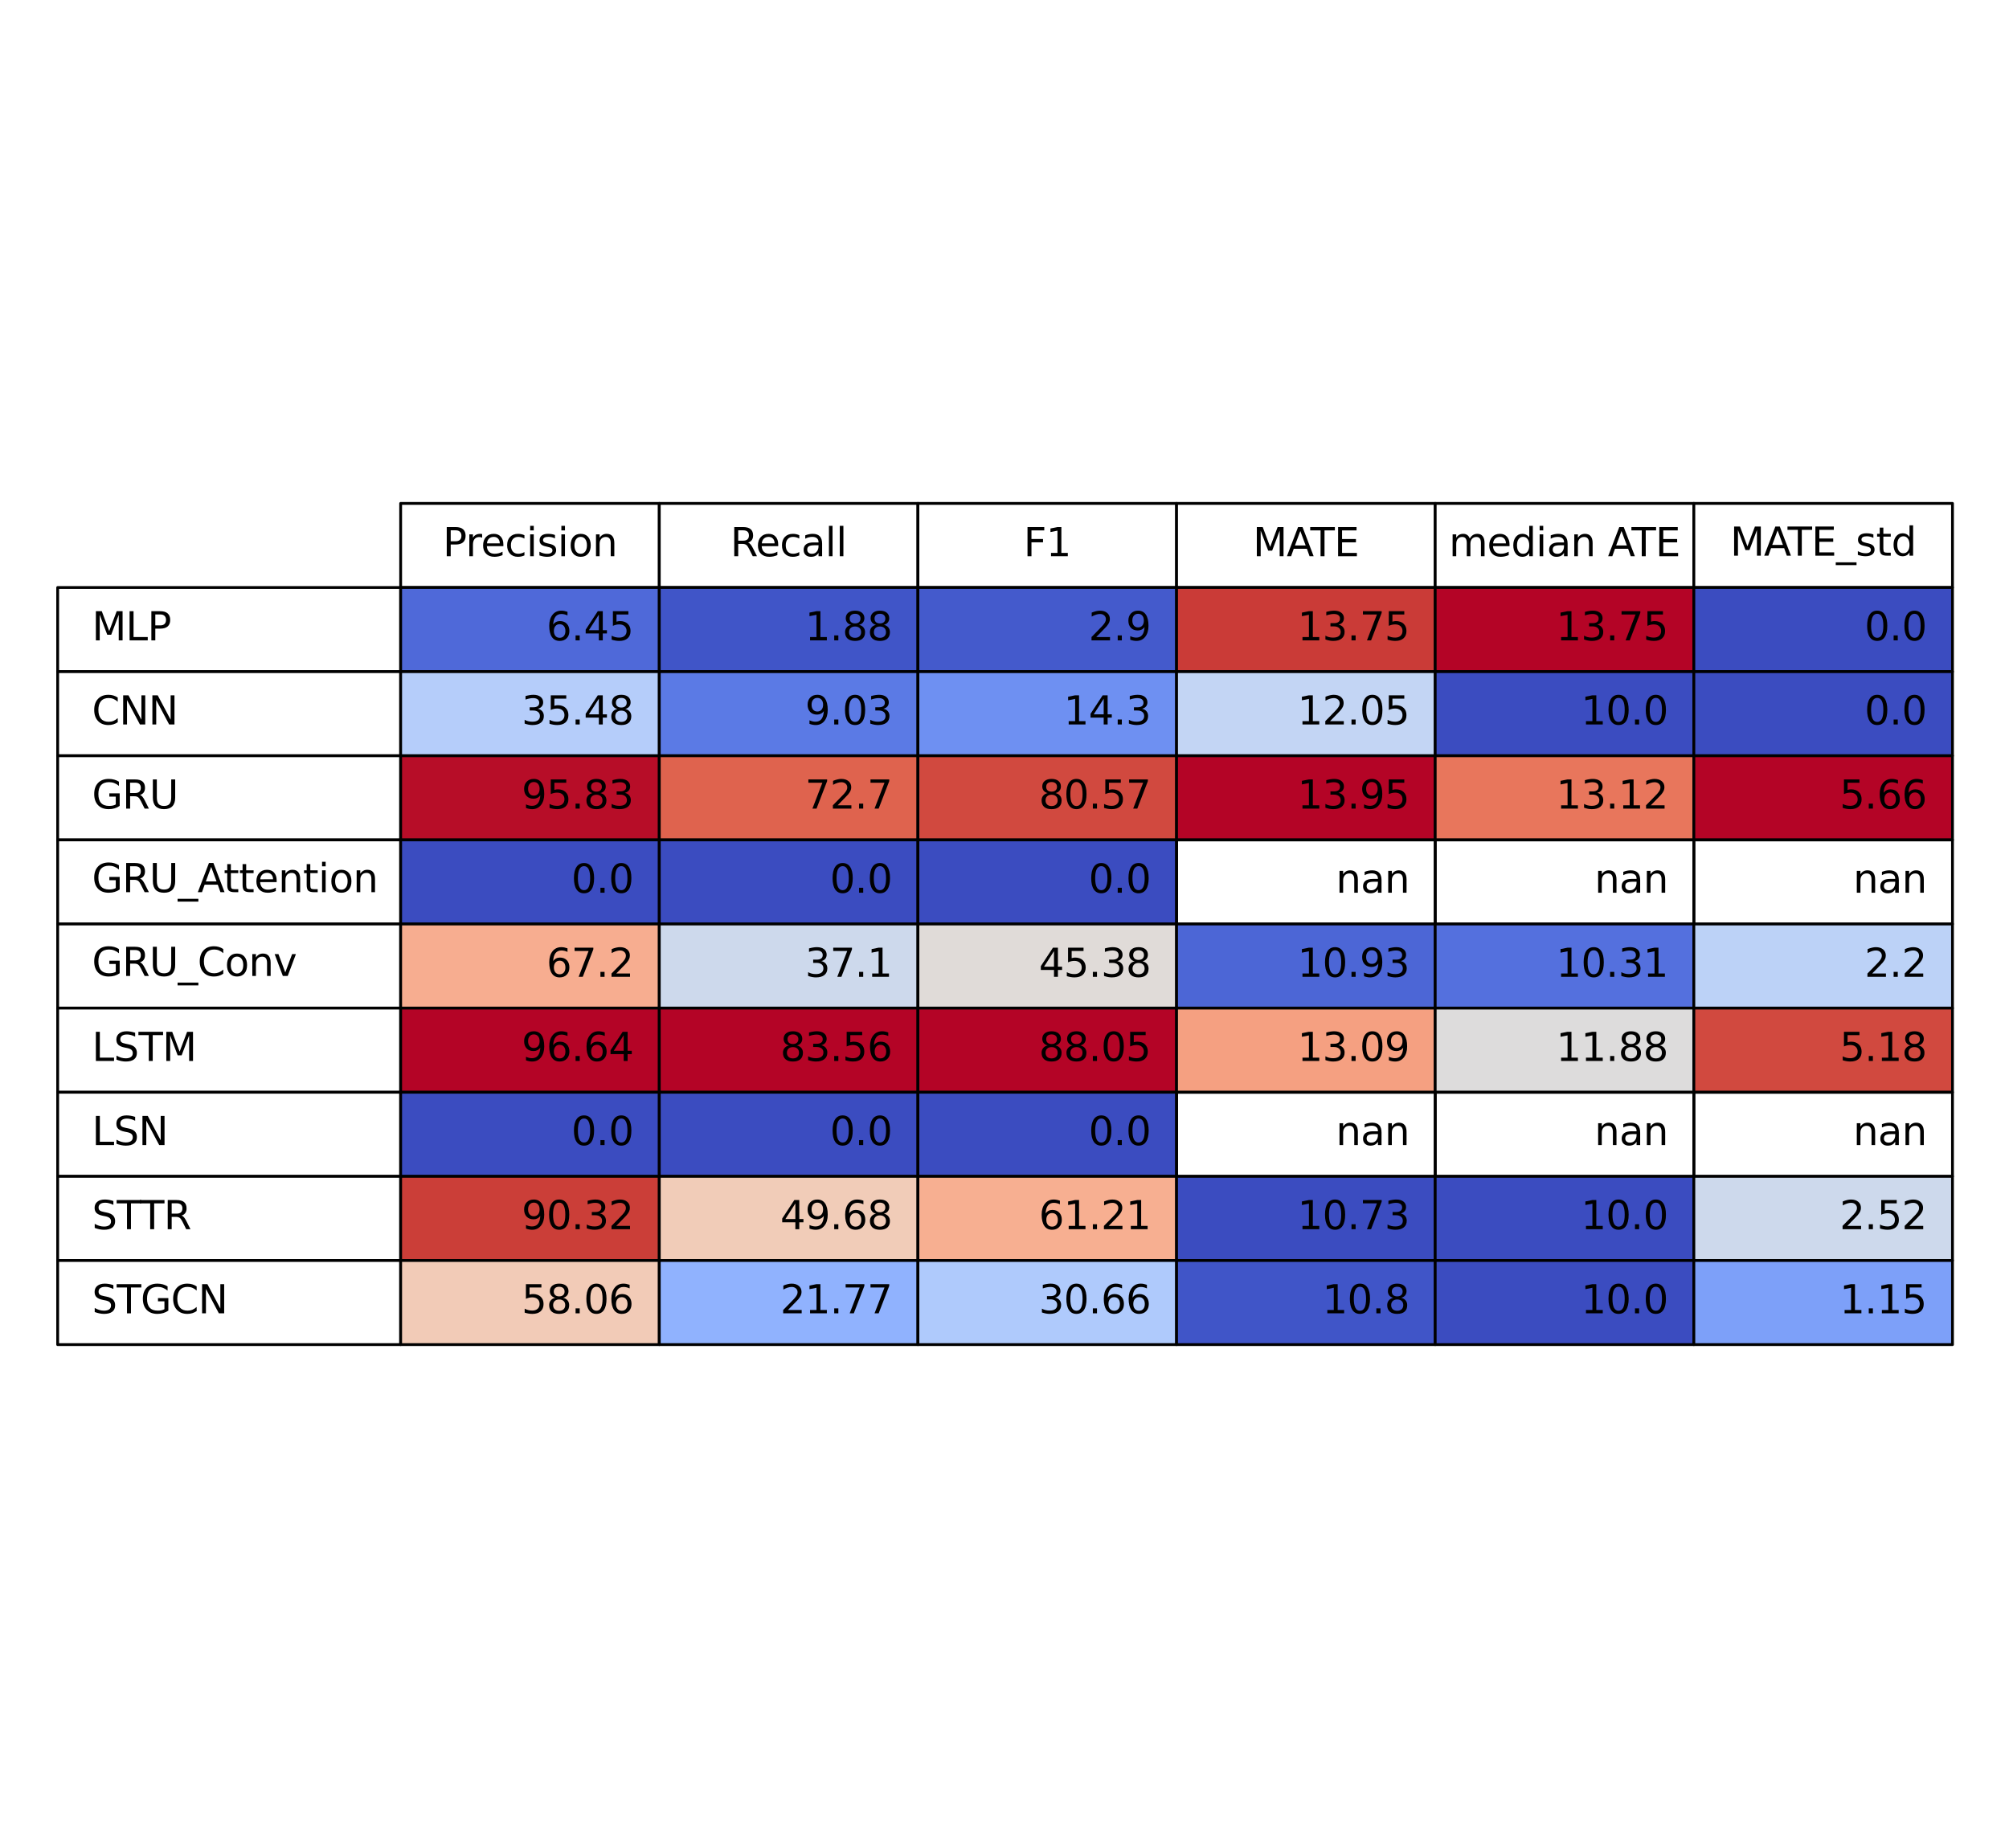 <?xml version="1.0" encoding="utf-8" standalone="no"?>
<!DOCTYPE svg PUBLIC "-//W3C//DTD SVG 1.1//EN"
  "http://www.w3.org/Graphics/SVG/1.1/DTD/svg11.dtd">
<svg xmlns:xlink="http://www.w3.org/1999/xlink" width="720pt" height="662.4pt" viewBox="0 0 720 662.4" xmlns="http://www.w3.org/2000/svg" version="1.1">
 <defs>
  <style type="text/css">*{stroke-linejoin: round; stroke-linecap: butt}</style>
 </defs>
 <g id="figure_1">
  <g id="patch_1">
   <path d="M 0 662.4 
L 720 662.4 
L 720 0 
L 0 0 
z
" style="fill: #ffffff"/>
  </g>
  <g id="axes_1">
   <g id="table_1">
    <g id="patch_2">
     <path d="M 143.59 210.59 
L 236.282 210.59 
L 236.282 180.438 
L 143.59 180.438 
z
" style="fill: #ffffff; stroke: #000000; stroke-linejoin: miter"/>
    </g>
    <g id="text_1">
     <!-- Precision -->
     <g transform="translate(158.706 199.377) scale(0.14 -0.14)">
      <defs>
       <path id="DejaVuSans-50" d="M 1259 4147 
L 1259 2394 
L 2053 2394 
Q 2494 2394 2734 2622 
Q 2975 2850 2975 3272 
Q 2975 3691 2734 3919 
Q 2494 4147 2053 4147 
L 1259 4147 
z
M 628 4666 
L 2053 4666 
Q 2838 4666 3239 4311 
Q 3641 3956 3641 3272 
Q 3641 2581 3239 2228 
Q 2838 1875 2053 1875 
L 1259 1875 
L 1259 0 
L 628 0 
L 628 4666 
z
" transform="scale(0.016)"/>
       <path id="DejaVuSans-72" d="M 2631 2963 
Q 2534 3019 2420 3045 
Q 2306 3072 2169 3072 
Q 1681 3072 1420 2755 
Q 1159 2438 1159 1844 
L 1159 0 
L 581 0 
L 581 3500 
L 1159 3500 
L 1159 2956 
Q 1341 3275 1631 3429 
Q 1922 3584 2338 3584 
Q 2397 3584 2469 3576 
Q 2541 3569 2628 3553 
L 2631 2963 
z
" transform="scale(0.016)"/>
       <path id="DejaVuSans-65" d="M 3597 1894 
L 3597 1613 
L 953 1613 
Q 991 1019 1311 708 
Q 1631 397 2203 397 
Q 2534 397 2845 478 
Q 3156 559 3463 722 
L 3463 178 
Q 3153 47 2828 -22 
Q 2503 -91 2169 -91 
Q 1331 -91 842 396 
Q 353 884 353 1716 
Q 353 2575 817 3079 
Q 1281 3584 2069 3584 
Q 2775 3584 3186 3129 
Q 3597 2675 3597 1894 
z
M 3022 2063 
Q 3016 2534 2758 2815 
Q 2500 3097 2075 3097 
Q 1594 3097 1305 2825 
Q 1016 2553 972 2059 
L 3022 2063 
z
" transform="scale(0.016)"/>
       <path id="DejaVuSans-63" d="M 3122 3366 
L 3122 2828 
Q 2878 2963 2633 3030 
Q 2388 3097 2138 3097 
Q 1578 3097 1268 2742 
Q 959 2388 959 1747 
Q 959 1106 1268 751 
Q 1578 397 2138 397 
Q 2388 397 2633 464 
Q 2878 531 3122 666 
L 3122 134 
Q 2881 22 2623 -34 
Q 2366 -91 2075 -91 
Q 1284 -91 818 406 
Q 353 903 353 1747 
Q 353 2603 823 3093 
Q 1294 3584 2113 3584 
Q 2378 3584 2631 3529 
Q 2884 3475 3122 3366 
z
" transform="scale(0.016)"/>
       <path id="DejaVuSans-69" d="M 603 3500 
L 1178 3500 
L 1178 0 
L 603 0 
L 603 3500 
z
M 603 4863 
L 1178 4863 
L 1178 4134 
L 603 4134 
L 603 4863 
z
" transform="scale(0.016)"/>
       <path id="DejaVuSans-73" d="M 2834 3397 
L 2834 2853 
Q 2591 2978 2328 3040 
Q 2066 3103 1784 3103 
Q 1356 3103 1142 2972 
Q 928 2841 928 2578 
Q 928 2378 1081 2264 
Q 1234 2150 1697 2047 
L 1894 2003 
Q 2506 1872 2764 1633 
Q 3022 1394 3022 966 
Q 3022 478 2636 193 
Q 2250 -91 1575 -91 
Q 1294 -91 989 -36 
Q 684 19 347 128 
L 347 722 
Q 666 556 975 473 
Q 1284 391 1588 391 
Q 1994 391 2212 530 
Q 2431 669 2431 922 
Q 2431 1156 2273 1281 
Q 2116 1406 1581 1522 
L 1381 1569 
Q 847 1681 609 1914 
Q 372 2147 372 2553 
Q 372 3047 722 3315 
Q 1072 3584 1716 3584 
Q 2034 3584 2315 3537 
Q 2597 3491 2834 3397 
z
" transform="scale(0.016)"/>
       <path id="DejaVuSans-6f" d="M 1959 3097 
Q 1497 3097 1228 2736 
Q 959 2375 959 1747 
Q 959 1119 1226 758 
Q 1494 397 1959 397 
Q 2419 397 2687 759 
Q 2956 1122 2956 1747 
Q 2956 2369 2687 2733 
Q 2419 3097 1959 3097 
z
M 1959 3584 
Q 2709 3584 3137 3096 
Q 3566 2609 3566 1747 
Q 3566 888 3137 398 
Q 2709 -91 1959 -91 
Q 1206 -91 779 398 
Q 353 888 353 1747 
Q 353 2609 779 3096 
Q 1206 3584 1959 3584 
z
" transform="scale(0.016)"/>
       <path id="DejaVuSans-6e" d="M 3513 2113 
L 3513 0 
L 2938 0 
L 2938 2094 
Q 2938 2591 2744 2837 
Q 2550 3084 2163 3084 
Q 1697 3084 1428 2787 
Q 1159 2491 1159 1978 
L 1159 0 
L 581 0 
L 581 3500 
L 1159 3500 
L 1159 2956 
Q 1366 3272 1645 3428 
Q 1925 3584 2291 3584 
Q 2894 3584 3203 3211 
Q 3513 2838 3513 2113 
z
" transform="scale(0.016)"/>
      </defs>
      <use xlink:href="#DejaVuSans-50"/>
      <use xlink:href="#DejaVuSans-72" transform="translate(58.553 0)"/>
      <use xlink:href="#DejaVuSans-65" transform="translate(97.416 0)"/>
      <use xlink:href="#DejaVuSans-63" transform="translate(158.939 0)"/>
      <use xlink:href="#DejaVuSans-69" transform="translate(213.92 0)"/>
      <use xlink:href="#DejaVuSans-73" transform="translate(241.703 0)"/>
      <use xlink:href="#DejaVuSans-69" transform="translate(293.803 0)"/>
      <use xlink:href="#DejaVuSans-6f" transform="translate(321.586 0)"/>
      <use xlink:href="#DejaVuSans-6e" transform="translate(382.768 0)"/>
     </g>
    </g>
    <g id="patch_3">
     <path d="M 236.282 210.59 
L 328.975 210.59 
L 328.975 180.438 
L 236.282 180.438 
z
" style="fill: #ffffff; stroke: #000000; stroke-linejoin: miter"/>
    </g>
    <g id="text_2">
     <!-- Recall -->
     <g transform="translate(261.745 199.377) scale(0.14 -0.14)">
      <defs>
       <path id="DejaVuSans-52" d="M 2841 2188 
Q 3044 2119 3236 1894 
Q 3428 1669 3622 1275 
L 4263 0 
L 3584 0 
L 2988 1197 
Q 2756 1666 2539 1819 
Q 2322 1972 1947 1972 
L 1259 1972 
L 1259 0 
L 628 0 
L 628 4666 
L 2053 4666 
Q 2853 4666 3247 4331 
Q 3641 3997 3641 3322 
Q 3641 2881 3436 2590 
Q 3231 2300 2841 2188 
z
M 1259 4147 
L 1259 2491 
L 2053 2491 
Q 2509 2491 2742 2702 
Q 2975 2913 2975 3322 
Q 2975 3731 2742 3939 
Q 2509 4147 2053 4147 
L 1259 4147 
z
" transform="scale(0.016)"/>
       <path id="DejaVuSans-61" d="M 2194 1759 
Q 1497 1759 1228 1600 
Q 959 1441 959 1056 
Q 959 750 1161 570 
Q 1363 391 1709 391 
Q 2188 391 2477 730 
Q 2766 1069 2766 1631 
L 2766 1759 
L 2194 1759 
z
M 3341 1997 
L 3341 0 
L 2766 0 
L 2766 531 
Q 2569 213 2275 61 
Q 1981 -91 1556 -91 
Q 1019 -91 701 211 
Q 384 513 384 1019 
Q 384 1609 779 1909 
Q 1175 2209 1959 2209 
L 2766 2209 
L 2766 2266 
Q 2766 2663 2505 2880 
Q 2244 3097 1772 3097 
Q 1472 3097 1187 3025 
Q 903 2953 641 2809 
L 641 3341 
Q 956 3463 1253 3523 
Q 1550 3584 1831 3584 
Q 2591 3584 2966 3190 
Q 3341 2797 3341 1997 
z
" transform="scale(0.016)"/>
       <path id="DejaVuSans-6c" d="M 603 4863 
L 1178 4863 
L 1178 0 
L 603 0 
L 603 4863 
z
" transform="scale(0.016)"/>
      </defs>
      <use xlink:href="#DejaVuSans-52"/>
      <use xlink:href="#DejaVuSans-65" transform="translate(64.982 0)"/>
      <use xlink:href="#DejaVuSans-63" transform="translate(126.506 0)"/>
      <use xlink:href="#DejaVuSans-61" transform="translate(181.486 0)"/>
      <use xlink:href="#DejaVuSans-6c" transform="translate(242.766 0)"/>
      <use xlink:href="#DejaVuSans-6c" transform="translate(270.549 0)"/>
     </g>
    </g>
    <g id="patch_4">
     <path d="M 328.975 210.59 
L 421.668 210.59 
L 421.668 180.438 
L 328.975 180.438 
z
" style="fill: #ffffff; stroke: #000000; stroke-linejoin: miter"/>
    </g>
    <g id="text_3">
     <!-- F1 -->
     <g transform="translate(366.842 199.377) scale(0.14 -0.14)">
      <defs>
       <path id="DejaVuSans-46" d="M 628 4666 
L 3309 4666 
L 3309 4134 
L 1259 4134 
L 1259 2759 
L 3109 2759 
L 3109 2228 
L 1259 2228 
L 1259 0 
L 628 0 
L 628 4666 
z
" transform="scale(0.016)"/>
       <path id="DejaVuSans-31" d="M 794 531 
L 1825 531 
L 1825 4091 
L 703 3866 
L 703 4441 
L 1819 4666 
L 2450 4666 
L 2450 531 
L 3481 531 
L 3481 0 
L 794 0 
L 794 531 
z
" transform="scale(0.016)"/>
      </defs>
      <use xlink:href="#DejaVuSans-46"/>
      <use xlink:href="#DejaVuSans-31" transform="translate(57.52 0)"/>
     </g>
    </g>
    <g id="patch_5">
     <path d="M 421.668 210.59 
L 514.361 210.59 
L 514.361 180.438 
L 421.668 180.438 
z
" style="fill: #ffffff; stroke: #000000; stroke-linejoin: miter"/>
    </g>
    <g id="text_4">
     <!-- MATE -->
     <g transform="translate(449.03 199.377) scale(0.14 -0.14)">
      <defs>
       <path id="DejaVuSans-4d" d="M 628 4666 
L 1569 4666 
L 2759 1491 
L 3956 4666 
L 4897 4666 
L 4897 0 
L 4281 0 
L 4281 4097 
L 3078 897 
L 2444 897 
L 1241 4097 
L 1241 0 
L 628 0 
L 628 4666 
z
" transform="scale(0.016)"/>
       <path id="DejaVuSans-41" d="M 2188 4044 
L 1331 1722 
L 3047 1722 
L 2188 4044 
z
M 1831 4666 
L 2547 4666 
L 4325 0 
L 3669 0 
L 3244 1197 
L 1141 1197 
L 716 0 
L 50 0 
L 1831 4666 
z
" transform="scale(0.016)"/>
       <path id="DejaVuSans-54" d="M -19 4666 
L 3928 4666 
L 3928 4134 
L 2272 4134 
L 2272 0 
L 1638 0 
L 1638 4134 
L -19 4134 
L -19 4666 
z
" transform="scale(0.016)"/>
       <path id="DejaVuSans-45" d="M 628 4666 
L 3578 4666 
L 3578 4134 
L 1259 4134 
L 1259 2753 
L 3481 2753 
L 3481 2222 
L 1259 2222 
L 1259 531 
L 3634 531 
L 3634 0 
L 628 0 
L 628 4666 
z
" transform="scale(0.016)"/>
      </defs>
      <use xlink:href="#DejaVuSans-4d"/>
      <use xlink:href="#DejaVuSans-41" transform="translate(86.279 0)"/>
      <use xlink:href="#DejaVuSans-54" transform="translate(146.938 0)"/>
      <use xlink:href="#DejaVuSans-45" transform="translate(208.021 0)"/>
     </g>
    </g>
    <g id="patch_6">
     <path d="M 514.361 210.59 
L 607.054 210.59 
L 607.054 180.438 
L 514.361 180.438 
z
" style="fill: #ffffff; stroke: #000000; stroke-linejoin: miter"/>
    </g>
    <g id="text_5">
     <!-- median ATE -->
     <g transform="translate(519.298 199.377) scale(0.14 -0.14)">
      <defs>
       <path id="DejaVuSans-6d" d="M 3328 2828 
Q 3544 3216 3844 3400 
Q 4144 3584 4550 3584 
Q 5097 3584 5394 3201 
Q 5691 2819 5691 2113 
L 5691 0 
L 5113 0 
L 5113 2094 
Q 5113 2597 4934 2840 
Q 4756 3084 4391 3084 
Q 3944 3084 3684 2787 
Q 3425 2491 3425 1978 
L 3425 0 
L 2847 0 
L 2847 2094 
Q 2847 2600 2669 2842 
Q 2491 3084 2119 3084 
Q 1678 3084 1418 2786 
Q 1159 2488 1159 1978 
L 1159 0 
L 581 0 
L 581 3500 
L 1159 3500 
L 1159 2956 
Q 1356 3278 1631 3431 
Q 1906 3584 2284 3584 
Q 2666 3584 2933 3390 
Q 3200 3197 3328 2828 
z
" transform="scale(0.016)"/>
       <path id="DejaVuSans-64" d="M 2906 2969 
L 2906 4863 
L 3481 4863 
L 3481 0 
L 2906 0 
L 2906 525 
Q 2725 213 2448 61 
Q 2172 -91 1784 -91 
Q 1150 -91 751 415 
Q 353 922 353 1747 
Q 353 2572 751 3078 
Q 1150 3584 1784 3584 
Q 2172 3584 2448 3432 
Q 2725 3281 2906 2969 
z
M 947 1747 
Q 947 1113 1208 752 
Q 1469 391 1925 391 
Q 2381 391 2643 752 
Q 2906 1113 2906 1747 
Q 2906 2381 2643 2742 
Q 2381 3103 1925 3103 
Q 1469 3103 1208 2742 
Q 947 2381 947 1747 
z
" transform="scale(0.016)"/>
       <path id="DejaVuSans-20" transform="scale(0.016)"/>
      </defs>
      <use xlink:href="#DejaVuSans-6d"/>
      <use xlink:href="#DejaVuSans-65" transform="translate(97.412 0)"/>
      <use xlink:href="#DejaVuSans-64" transform="translate(158.936 0)"/>
      <use xlink:href="#DejaVuSans-69" transform="translate(222.412 0)"/>
      <use xlink:href="#DejaVuSans-61" transform="translate(250.195 0)"/>
      <use xlink:href="#DejaVuSans-6e" transform="translate(311.475 0)"/>
      <use xlink:href="#DejaVuSans-20" transform="translate(374.854 0)"/>
      <use xlink:href="#DejaVuSans-41" transform="translate(406.641 0)"/>
      <use xlink:href="#DejaVuSans-54" transform="translate(467.299 0)"/>
      <use xlink:href="#DejaVuSans-45" transform="translate(528.383 0)"/>
     </g>
    </g>
    <g id="patch_7">
     <path d="M 607.054 210.59 
L 699.746 210.59 
L 699.746 180.438 
L 607.054 180.438 
z
" style="fill: #ffffff; stroke: #000000; stroke-linejoin: miter"/>
    </g>
    <g id="text_6">
     <!-- MATE_std -->
     <g transform="translate(620.081 199.182) scale(0.14 -0.14)">
      <defs>
       <path id="DejaVuSans-5f" d="M 3263 -1063 
L 3263 -1509 
L -63 -1509 
L -63 -1063 
L 3263 -1063 
z
" transform="scale(0.016)"/>
       <path id="DejaVuSans-74" d="M 1172 4494 
L 1172 3500 
L 2356 3500 
L 2356 3053 
L 1172 3053 
L 1172 1153 
Q 1172 725 1289 603 
Q 1406 481 1766 481 
L 2356 481 
L 2356 0 
L 1766 0 
Q 1100 0 847 248 
Q 594 497 594 1153 
L 594 3053 
L 172 3053 
L 172 3500 
L 594 3500 
L 594 4494 
L 1172 4494 
z
" transform="scale(0.016)"/>
      </defs>
      <use xlink:href="#DejaVuSans-4d"/>
      <use xlink:href="#DejaVuSans-41" transform="translate(86.279 0)"/>
      <use xlink:href="#DejaVuSans-54" transform="translate(146.938 0)"/>
      <use xlink:href="#DejaVuSans-45" transform="translate(208.021 0)"/>
      <use xlink:href="#DejaVuSans-5f" transform="translate(271.205 0)"/>
      <use xlink:href="#DejaVuSans-73" transform="translate(321.205 0)"/>
      <use xlink:href="#DejaVuSans-74" transform="translate(373.305 0)"/>
      <use xlink:href="#DejaVuSans-64" transform="translate(412.514 0)"/>
     </g>
    </g>
    <g id="patch_8">
     <path d="M 20.669 240.743 
L 143.59 240.743 
L 143.59 210.59 
L 20.669 210.59 
z
" style="fill: #ffffff; stroke: #000000; stroke-linejoin: miter"/>
    </g>
    <g id="text_7">
     <!-- MLP -->
     <g transform="translate(32.961 229.53) scale(0.14 -0.14)">
      <defs>
       <path id="DejaVuSans-4c" d="M 628 4666 
L 1259 4666 
L 1259 531 
L 3531 531 
L 3531 0 
L 628 0 
L 628 4666 
z
" transform="scale(0.016)"/>
      </defs>
      <use xlink:href="#DejaVuSans-4d"/>
      <use xlink:href="#DejaVuSans-4c" transform="translate(86.279 0)"/>
      <use xlink:href="#DejaVuSans-50" transform="translate(141.992 0)"/>
     </g>
    </g>
    <g id="patch_9">
     <path d="M 143.59 240.743 
L 236.282 240.743 
L 236.282 210.59 
L 143.59 210.59 
z
" style="fill: #4f69d9; stroke: #000000; stroke-linejoin: miter"/>
    </g>
    <g id="text_8">
     <!-- 6.45 -->
     <g transform="translate(195.841 229.53) scale(0.14 -0.14)">
      <defs>
       <path id="DejaVuSans-36" d="M 2113 2584 
Q 1688 2584 1439 2293 
Q 1191 2003 1191 1497 
Q 1191 994 1439 701 
Q 1688 409 2113 409 
Q 2538 409 2786 701 
Q 3034 994 3034 1497 
Q 3034 2003 2786 2293 
Q 2538 2584 2113 2584 
z
M 3366 4563 
L 3366 3988 
Q 3128 4100 2886 4159 
Q 2644 4219 2406 4219 
Q 1781 4219 1451 3797 
Q 1122 3375 1075 2522 
Q 1259 2794 1537 2939 
Q 1816 3084 2150 3084 
Q 2853 3084 3261 2657 
Q 3669 2231 3669 1497 
Q 3669 778 3244 343 
Q 2819 -91 2113 -91 
Q 1303 -91 875 529 
Q 447 1150 447 2328 
Q 447 3434 972 4092 
Q 1497 4750 2381 4750 
Q 2619 4750 2861 4703 
Q 3103 4656 3366 4563 
z
" transform="scale(0.016)"/>
       <path id="DejaVuSans-2e" d="M 684 794 
L 1344 794 
L 1344 0 
L 684 0 
L 684 794 
z
" transform="scale(0.016)"/>
       <path id="DejaVuSans-34" d="M 2419 4116 
L 825 1625 
L 2419 1625 
L 2419 4116 
z
M 2253 4666 
L 3047 4666 
L 3047 1625 
L 3713 1625 
L 3713 1100 
L 3047 1100 
L 3047 0 
L 2419 0 
L 2419 1100 
L 313 1100 
L 313 1709 
L 2253 4666 
z
" transform="scale(0.016)"/>
       <path id="DejaVuSans-35" d="M 691 4666 
L 3169 4666 
L 3169 4134 
L 1269 4134 
L 1269 2991 
Q 1406 3038 1543 3061 
Q 1681 3084 1819 3084 
Q 2600 3084 3056 2656 
Q 3513 2228 3513 1497 
Q 3513 744 3044 326 
Q 2575 -91 1722 -91 
Q 1428 -91 1123 -41 
Q 819 9 494 109 
L 494 744 
Q 775 591 1075 516 
Q 1375 441 1709 441 
Q 2250 441 2565 725 
Q 2881 1009 2881 1497 
Q 2881 1984 2565 2268 
Q 2250 2553 1709 2553 
Q 1456 2553 1204 2497 
Q 953 2441 691 2322 
L 691 4666 
z
" transform="scale(0.016)"/>
      </defs>
      <use xlink:href="#DejaVuSans-36"/>
      <use xlink:href="#DejaVuSans-2e" transform="translate(63.623 0)"/>
      <use xlink:href="#DejaVuSans-34" transform="translate(95.41 0)"/>
      <use xlink:href="#DejaVuSans-35" transform="translate(159.033 0)"/>
     </g>
    </g>
    <g id="patch_10">
     <path d="M 236.282 240.743 
L 328.975 240.743 
L 328.975 210.59 
L 236.282 210.59 
z
" style="fill: #4055c8; stroke: #000000; stroke-linejoin: miter"/>
    </g>
    <g id="text_9">
     <!-- 1.88 -->
     <g transform="translate(288.534 229.53) scale(0.14 -0.14)">
      <defs>
       <path id="DejaVuSans-38" d="M 2034 2216 
Q 1584 2216 1326 1975 
Q 1069 1734 1069 1313 
Q 1069 891 1326 650 
Q 1584 409 2034 409 
Q 2484 409 2743 651 
Q 3003 894 3003 1313 
Q 3003 1734 2745 1975 
Q 2488 2216 2034 2216 
z
M 1403 2484 
Q 997 2584 770 2862 
Q 544 3141 544 3541 
Q 544 4100 942 4425 
Q 1341 4750 2034 4750 
Q 2731 4750 3128 4425 
Q 3525 4100 3525 3541 
Q 3525 3141 3298 2862 
Q 3072 2584 2669 2484 
Q 3125 2378 3379 2068 
Q 3634 1759 3634 1313 
Q 3634 634 3220 271 
Q 2806 -91 2034 -91 
Q 1263 -91 848 271 
Q 434 634 434 1313 
Q 434 1759 690 2068 
Q 947 2378 1403 2484 
z
M 1172 3481 
Q 1172 3119 1398 2916 
Q 1625 2713 2034 2713 
Q 2441 2713 2670 2916 
Q 2900 3119 2900 3481 
Q 2900 3844 2670 4047 
Q 2441 4250 2034 4250 
Q 1625 4250 1398 4047 
Q 1172 3844 1172 3481 
z
" transform="scale(0.016)"/>
      </defs>
      <use xlink:href="#DejaVuSans-31"/>
      <use xlink:href="#DejaVuSans-2e" transform="translate(63.623 0)"/>
      <use xlink:href="#DejaVuSans-38" transform="translate(95.41 0)"/>
      <use xlink:href="#DejaVuSans-38" transform="translate(159.033 0)"/>
     </g>
    </g>
    <g id="patch_11">
     <path d="M 328.975 240.743 
L 421.668 240.743 
L 421.668 210.59 
L 328.975 210.59 
z
" style="fill: #445acc; stroke: #000000; stroke-linejoin: miter"/>
    </g>
    <g id="text_10">
     <!-- 2.9 -->
     <g transform="translate(390.134 229.53) scale(0.14 -0.14)">
      <defs>
       <path id="DejaVuSans-32" d="M 1228 531 
L 3431 531 
L 3431 0 
L 469 0 
L 469 531 
Q 828 903 1448 1529 
Q 2069 2156 2228 2338 
Q 2531 2678 2651 2914 
Q 2772 3150 2772 3378 
Q 2772 3750 2511 3984 
Q 2250 4219 1831 4219 
Q 1534 4219 1204 4116 
Q 875 4013 500 3803 
L 500 4441 
Q 881 4594 1212 4672 
Q 1544 4750 1819 4750 
Q 2544 4750 2975 4387 
Q 3406 4025 3406 3419 
Q 3406 3131 3298 2873 
Q 3191 2616 2906 2266 
Q 2828 2175 2409 1742 
Q 1991 1309 1228 531 
z
" transform="scale(0.016)"/>
       <path id="DejaVuSans-39" d="M 703 97 
L 703 672 
Q 941 559 1184 500 
Q 1428 441 1663 441 
Q 2288 441 2617 861 
Q 2947 1281 2994 2138 
Q 2813 1869 2534 1725 
Q 2256 1581 1919 1581 
Q 1219 1581 811 2004 
Q 403 2428 403 3163 
Q 403 3881 828 4315 
Q 1253 4750 1959 4750 
Q 2769 4750 3195 4129 
Q 3622 3509 3622 2328 
Q 3622 1225 3098 567 
Q 2575 -91 1691 -91 
Q 1453 -91 1209 -44 
Q 966 3 703 97 
z
M 1959 2075 
Q 2384 2075 2632 2365 
Q 2881 2656 2881 3163 
Q 2881 3666 2632 3958 
Q 2384 4250 1959 4250 
Q 1534 4250 1286 3958 
Q 1038 3666 1038 3163 
Q 1038 2656 1286 2365 
Q 1534 2075 1959 2075 
z
" transform="scale(0.016)"/>
      </defs>
      <use xlink:href="#DejaVuSans-32"/>
      <use xlink:href="#DejaVuSans-2e" transform="translate(63.623 0)"/>
      <use xlink:href="#DejaVuSans-39" transform="translate(95.41 0)"/>
     </g>
    </g>
    <g id="patch_12">
     <path d="M 421.668 240.743 
L 514.361 240.743 
L 514.361 210.59 
L 421.668 210.59 
z
" style="fill: #ca3b37; stroke: #000000; stroke-linejoin: miter"/>
    </g>
    <g id="text_11">
     <!-- 13.75 -->
     <g transform="translate(465.012 229.53) scale(0.14 -0.14)">
      <defs>
       <path id="DejaVuSans-33" d="M 2597 2516 
Q 3050 2419 3304 2112 
Q 3559 1806 3559 1356 
Q 3559 666 3084 287 
Q 2609 -91 1734 -91 
Q 1441 -91 1130 -33 
Q 819 25 488 141 
L 488 750 
Q 750 597 1062 519 
Q 1375 441 1716 441 
Q 2309 441 2620 675 
Q 2931 909 2931 1356 
Q 2931 1769 2642 2001 
Q 2353 2234 1838 2234 
L 1294 2234 
L 1294 2753 
L 1863 2753 
Q 2328 2753 2575 2939 
Q 2822 3125 2822 3475 
Q 2822 3834 2567 4026 
Q 2313 4219 1838 4219 
Q 1578 4219 1281 4162 
Q 984 4106 628 3988 
L 628 4550 
Q 988 4650 1302 4700 
Q 1616 4750 1894 4750 
Q 2613 4750 3031 4423 
Q 3450 4097 3450 3541 
Q 3450 3153 3228 2886 
Q 3006 2619 2597 2516 
z
" transform="scale(0.016)"/>
       <path id="DejaVuSans-37" d="M 525 4666 
L 3525 4666 
L 3525 4397 
L 1831 0 
L 1172 0 
L 2766 4134 
L 525 4134 
L 525 4666 
z
" transform="scale(0.016)"/>
      </defs>
      <use xlink:href="#DejaVuSans-31"/>
      <use xlink:href="#DejaVuSans-33" transform="translate(63.623 0)"/>
      <use xlink:href="#DejaVuSans-2e" transform="translate(127.246 0)"/>
      <use xlink:href="#DejaVuSans-37" transform="translate(159.033 0)"/>
      <use xlink:href="#DejaVuSans-35" transform="translate(222.656 0)"/>
     </g>
    </g>
    <g id="patch_13">
     <path d="M 514.361 240.743 
L 607.054 240.743 
L 607.054 210.59 
L 514.361 210.59 
z
" style="fill: #b40426; stroke: #000000; stroke-linejoin: miter"/>
    </g>
    <g id="text_12">
     <!-- 13.75 -->
     <g transform="translate(557.705 229.53) scale(0.14 -0.14)">
      <use xlink:href="#DejaVuSans-31"/>
      <use xlink:href="#DejaVuSans-33" transform="translate(63.623 0)"/>
      <use xlink:href="#DejaVuSans-2e" transform="translate(127.246 0)"/>
      <use xlink:href="#DejaVuSans-37" transform="translate(159.033 0)"/>
      <use xlink:href="#DejaVuSans-35" transform="translate(222.656 0)"/>
     </g>
    </g>
    <g id="patch_14">
     <path d="M 607.054 240.743 
L 699.746 240.743 
L 699.746 210.59 
L 607.054 210.59 
z
" style="fill: #3b4cc0; stroke: #000000; stroke-linejoin: miter"/>
    </g>
    <g id="text_13">
     <!-- 0.0 -->
     <g transform="translate(668.213 229.53) scale(0.14 -0.14)">
      <defs>
       <path id="DejaVuSans-30" d="M 2034 4250 
Q 1547 4250 1301 3770 
Q 1056 3291 1056 2328 
Q 1056 1369 1301 889 
Q 1547 409 2034 409 
Q 2525 409 2770 889 
Q 3016 1369 3016 2328 
Q 3016 3291 2770 3770 
Q 2525 4250 2034 4250 
z
M 2034 4750 
Q 2819 4750 3233 4129 
Q 3647 3509 3647 2328 
Q 3647 1150 3233 529 
Q 2819 -91 2034 -91 
Q 1250 -91 836 529 
Q 422 1150 422 2328 
Q 422 3509 836 4129 
Q 1250 4750 2034 4750 
z
" transform="scale(0.016)"/>
      </defs>
      <use xlink:href="#DejaVuSans-30"/>
      <use xlink:href="#DejaVuSans-2e" transform="translate(63.623 0)"/>
      <use xlink:href="#DejaVuSans-30" transform="translate(95.41 0)"/>
     </g>
    </g>
    <g id="patch_15">
     <path d="M 20.669 270.895 
L 143.59 270.895 
L 143.59 240.743 
L 20.669 240.743 
z
" style="fill: #ffffff; stroke: #000000; stroke-linejoin: miter"/>
    </g>
    <g id="text_14">
     <!-- CNN -->
     <g transform="translate(32.961 259.682) scale(0.14 -0.14)">
      <defs>
       <path id="DejaVuSans-43" d="M 4122 4306 
L 4122 3641 
Q 3803 3938 3442 4084 
Q 3081 4231 2675 4231 
Q 1875 4231 1450 3742 
Q 1025 3253 1025 2328 
Q 1025 1406 1450 917 
Q 1875 428 2675 428 
Q 3081 428 3442 575 
Q 3803 722 4122 1019 
L 4122 359 
Q 3791 134 3420 21 
Q 3050 -91 2638 -91 
Q 1578 -91 968 557 
Q 359 1206 359 2328 
Q 359 3453 968 4101 
Q 1578 4750 2638 4750 
Q 3056 4750 3426 4639 
Q 3797 4528 4122 4306 
z
" transform="scale(0.016)"/>
       <path id="DejaVuSans-4e" d="M 628 4666 
L 1478 4666 
L 3547 763 
L 3547 4666 
L 4159 4666 
L 4159 0 
L 3309 0 
L 1241 3903 
L 1241 0 
L 628 0 
L 628 4666 
z
" transform="scale(0.016)"/>
      </defs>
      <use xlink:href="#DejaVuSans-43"/>
      <use xlink:href="#DejaVuSans-4e" transform="translate(69.824 0)"/>
      <use xlink:href="#DejaVuSans-4e" transform="translate(144.629 0)"/>
     </g>
    </g>
    <g id="patch_16">
     <path d="M 143.59 270.895 
L 236.282 270.895 
L 236.282 240.743 
L 143.59 240.743 
z
" style="fill: #b5cdfa; stroke: #000000; stroke-linejoin: miter"/>
    </g>
    <g id="text_15">
     <!-- 35.48 -->
     <g transform="translate(186.934 259.682) scale(0.14 -0.14)">
      <use xlink:href="#DejaVuSans-33"/>
      <use xlink:href="#DejaVuSans-35" transform="translate(63.623 0)"/>
      <use xlink:href="#DejaVuSans-2e" transform="translate(127.246 0)"/>
      <use xlink:href="#DejaVuSans-34" transform="translate(159.033 0)"/>
      <use xlink:href="#DejaVuSans-38" transform="translate(222.656 0)"/>
     </g>
    </g>
    <g id="patch_17">
     <path d="M 236.282 270.895 
L 328.975 270.895 
L 328.975 240.743 
L 236.282 240.743 
z
" style="fill: #5b7ae5; stroke: #000000; stroke-linejoin: miter"/>
    </g>
    <g id="text_16">
     <!-- 9.03 -->
     <g transform="translate(288.534 259.682) scale(0.14 -0.14)">
      <use xlink:href="#DejaVuSans-39"/>
      <use xlink:href="#DejaVuSans-2e" transform="translate(63.623 0)"/>
      <use xlink:href="#DejaVuSans-30" transform="translate(95.41 0)"/>
      <use xlink:href="#DejaVuSans-33" transform="translate(159.033 0)"/>
     </g>
    </g>
    <g id="patch_18">
     <path d="M 328.975 270.895 
L 421.668 270.895 
L 421.668 240.743 
L 328.975 240.743 
z
" style="fill: #6e90f2; stroke: #000000; stroke-linejoin: miter"/>
    </g>
    <g id="text_17">
     <!-- 14.3 -->
     <g transform="translate(381.227 259.682) scale(0.14 -0.14)">
      <use xlink:href="#DejaVuSans-31"/>
      <use xlink:href="#DejaVuSans-34" transform="translate(63.623 0)"/>
      <use xlink:href="#DejaVuSans-2e" transform="translate(127.246 0)"/>
      <use xlink:href="#DejaVuSans-33" transform="translate(159.033 0)"/>
     </g>
    </g>
    <g id="patch_19">
     <path d="M 421.668 270.895 
L 514.361 270.895 
L 514.361 240.743 
L 421.668 240.743 
z
" style="fill: #c3d5f4; stroke: #000000; stroke-linejoin: miter"/>
    </g>
    <g id="text_18">
     <!-- 12.05 -->
     <g transform="translate(465.012 259.682) scale(0.14 -0.14)">
      <use xlink:href="#DejaVuSans-31"/>
      <use xlink:href="#DejaVuSans-32" transform="translate(63.623 0)"/>
      <use xlink:href="#DejaVuSans-2e" transform="translate(127.246 0)"/>
      <use xlink:href="#DejaVuSans-30" transform="translate(159.033 0)"/>
      <use xlink:href="#DejaVuSans-35" transform="translate(222.656 0)"/>
     </g>
    </g>
    <g id="patch_20">
     <path d="M 514.361 270.895 
L 607.054 270.895 
L 607.054 240.743 
L 514.361 240.743 
z
" style="fill: #3b4cc0; stroke: #000000; stroke-linejoin: miter"/>
    </g>
    <g id="text_19">
     <!-- 10.0 -->
     <g transform="translate(566.612 259.682) scale(0.14 -0.14)">
      <use xlink:href="#DejaVuSans-31"/>
      <use xlink:href="#DejaVuSans-30" transform="translate(63.623 0)"/>
      <use xlink:href="#DejaVuSans-2e" transform="translate(127.246 0)"/>
      <use xlink:href="#DejaVuSans-30" transform="translate(159.033 0)"/>
     </g>
    </g>
    <g id="patch_21">
     <path d="M 607.054 270.895 
L 699.746 270.895 
L 699.746 240.743 
L 607.054 240.743 
z
" style="fill: #3b4cc0; stroke: #000000; stroke-linejoin: miter"/>
    </g>
    <g id="text_20">
     <!-- 0.0 -->
     <g transform="translate(668.213 259.682) scale(0.14 -0.14)">
      <use xlink:href="#DejaVuSans-30"/>
      <use xlink:href="#DejaVuSans-2e" transform="translate(63.623 0)"/>
      <use xlink:href="#DejaVuSans-30" transform="translate(95.41 0)"/>
     </g>
    </g>
    <g id="patch_22">
     <path d="M 20.669 301.048 
L 143.59 301.048 
L 143.59 270.895 
L 20.669 270.895 
z
" style="fill: #ffffff; stroke: #000000; stroke-linejoin: miter"/>
    </g>
    <g id="text_21">
     <!-- GRU -->
     <g transform="translate(32.961 289.834) scale(0.14 -0.14)">
      <defs>
       <path id="DejaVuSans-47" d="M 3809 666 
L 3809 1919 
L 2778 1919 
L 2778 2438 
L 4434 2438 
L 4434 434 
Q 4069 175 3628 42 
Q 3188 -91 2688 -91 
Q 1594 -91 976 548 
Q 359 1188 359 2328 
Q 359 3472 976 4111 
Q 1594 4750 2688 4750 
Q 3144 4750 3555 4637 
Q 3966 4525 4313 4306 
L 4313 3634 
Q 3963 3931 3569 4081 
Q 3175 4231 2741 4231 
Q 1884 4231 1454 3753 
Q 1025 3275 1025 2328 
Q 1025 1384 1454 906 
Q 1884 428 2741 428 
Q 3075 428 3337 486 
Q 3600 544 3809 666 
z
" transform="scale(0.016)"/>
       <path id="DejaVuSans-55" d="M 556 4666 
L 1191 4666 
L 1191 1831 
Q 1191 1081 1462 751 
Q 1734 422 2344 422 
Q 2950 422 3222 751 
Q 3494 1081 3494 1831 
L 3494 4666 
L 4128 4666 
L 4128 1753 
Q 4128 841 3676 375 
Q 3225 -91 2344 -91 
Q 1459 -91 1007 375 
Q 556 841 556 1753 
L 556 4666 
z
" transform="scale(0.016)"/>
      </defs>
      <use xlink:href="#DejaVuSans-47"/>
      <use xlink:href="#DejaVuSans-52" transform="translate(77.49 0)"/>
      <use xlink:href="#DejaVuSans-55" transform="translate(146.973 0)"/>
     </g>
    </g>
    <g id="patch_23">
     <path d="M 143.59 301.048 
L 236.282 301.048 
L 236.282 270.895 
L 143.59 270.895 
z
" style="fill: #b70d28; stroke: #000000; stroke-linejoin: miter"/>
    </g>
    <g id="text_22">
     <!-- 95.83 -->
     <g transform="translate(186.934 289.834) scale(0.14 -0.14)">
      <use xlink:href="#DejaVuSans-39"/>
      <use xlink:href="#DejaVuSans-35" transform="translate(63.623 0)"/>
      <use xlink:href="#DejaVuSans-2e" transform="translate(127.246 0)"/>
      <use xlink:href="#DejaVuSans-38" transform="translate(159.033 0)"/>
      <use xlink:href="#DejaVuSans-33" transform="translate(222.656 0)"/>
     </g>
    </g>
    <g id="patch_24">
     <path d="M 236.282 301.048 
L 328.975 301.048 
L 328.975 270.895 
L 236.282 270.895 
z
" style="fill: #df634e; stroke: #000000; stroke-linejoin: miter"/>
    </g>
    <g id="text_23">
     <!-- 72.7 -->
     <g transform="translate(288.534 289.834) scale(0.14 -0.14)">
      <use xlink:href="#DejaVuSans-37"/>
      <use xlink:href="#DejaVuSans-32" transform="translate(63.623 0)"/>
      <use xlink:href="#DejaVuSans-2e" transform="translate(127.246 0)"/>
      <use xlink:href="#DejaVuSans-37" transform="translate(159.033 0)"/>
     </g>
    </g>
    <g id="patch_25">
     <path d="M 328.975 301.048 
L 421.668 301.048 
L 421.668 270.895 
L 328.975 270.895 
z
" style="fill: #d1493f; stroke: #000000; stroke-linejoin: miter"/>
    </g>
    <g id="text_24">
     <!-- 80.57 -->
     <g transform="translate(372.319 289.834) scale(0.14 -0.14)">
      <use xlink:href="#DejaVuSans-38"/>
      <use xlink:href="#DejaVuSans-30" transform="translate(63.623 0)"/>
      <use xlink:href="#DejaVuSans-2e" transform="translate(127.246 0)"/>
      <use xlink:href="#DejaVuSans-35" transform="translate(159.033 0)"/>
      <use xlink:href="#DejaVuSans-37" transform="translate(222.656 0)"/>
     </g>
    </g>
    <g id="patch_26">
     <path d="M 421.668 301.048 
L 514.361 301.048 
L 514.361 270.895 
L 421.668 270.895 
z
" style="fill: #b40426; stroke: #000000; stroke-linejoin: miter"/>
    </g>
    <g id="text_25">
     <!-- 13.95 -->
     <g transform="translate(465.012 289.834) scale(0.14 -0.14)">
      <use xlink:href="#DejaVuSans-31"/>
      <use xlink:href="#DejaVuSans-33" transform="translate(63.623 0)"/>
      <use xlink:href="#DejaVuSans-2e" transform="translate(127.246 0)"/>
      <use xlink:href="#DejaVuSans-39" transform="translate(159.033 0)"/>
      <use xlink:href="#DejaVuSans-35" transform="translate(222.656 0)"/>
     </g>
    </g>
    <g id="patch_27">
     <path d="M 514.361 301.048 
L 607.054 301.048 
L 607.054 270.895 
L 514.361 270.895 
z
" style="fill: #e8765c; stroke: #000000; stroke-linejoin: miter"/>
    </g>
    <g id="text_26">
     <!-- 13.12 -->
     <g transform="translate(557.705 289.834) scale(0.14 -0.14)">
      <use xlink:href="#DejaVuSans-31"/>
      <use xlink:href="#DejaVuSans-33" transform="translate(63.623 0)"/>
      <use xlink:href="#DejaVuSans-2e" transform="translate(127.246 0)"/>
      <use xlink:href="#DejaVuSans-31" transform="translate(159.033 0)"/>
      <use xlink:href="#DejaVuSans-32" transform="translate(222.656 0)"/>
     </g>
    </g>
    <g id="patch_28">
     <path d="M 607.054 301.048 
L 699.746 301.048 
L 699.746 270.895 
L 607.054 270.895 
z
" style="fill: #b40426; stroke: #000000; stroke-linejoin: miter"/>
    </g>
    <g id="text_27">
     <!-- 5.66 -->
     <g transform="translate(659.305 289.834) scale(0.14 -0.14)">
      <use xlink:href="#DejaVuSans-35"/>
      <use xlink:href="#DejaVuSans-2e" transform="translate(63.623 0)"/>
      <use xlink:href="#DejaVuSans-36" transform="translate(95.41 0)"/>
      <use xlink:href="#DejaVuSans-36" transform="translate(159.033 0)"/>
     </g>
    </g>
    <g id="patch_29">
     <path d="M 20.669 331.2 
L 143.59 331.2 
L 143.59 301.048 
L 20.669 301.048 
z
" style="fill: #ffffff; stroke: #000000; stroke-linejoin: miter"/>
    </g>
    <g id="text_28">
     <!-- GRU_Attention -->
     <g transform="translate(32.961 319.792) scale(0.14 -0.14)">
      <use xlink:href="#DejaVuSans-47"/>
      <use xlink:href="#DejaVuSans-52" transform="translate(77.49 0)"/>
      <use xlink:href="#DejaVuSans-55" transform="translate(146.973 0)"/>
      <use xlink:href="#DejaVuSans-5f" transform="translate(220.166 0)"/>
      <use xlink:href="#DejaVuSans-41" transform="translate(270.166 0)"/>
      <use xlink:href="#DejaVuSans-74" transform="translate(336.824 0)"/>
      <use xlink:href="#DejaVuSans-74" transform="translate(376.033 0)"/>
      <use xlink:href="#DejaVuSans-65" transform="translate(415.242 0)"/>
      <use xlink:href="#DejaVuSans-6e" transform="translate(476.766 0)"/>
      <use xlink:href="#DejaVuSans-74" transform="translate(540.145 0)"/>
      <use xlink:href="#DejaVuSans-69" transform="translate(579.354 0)"/>
      <use xlink:href="#DejaVuSans-6f" transform="translate(607.137 0)"/>
      <use xlink:href="#DejaVuSans-6e" transform="translate(668.318 0)"/>
     </g>
    </g>
    <g id="patch_30">
     <path d="M 143.59 331.2 
L 236.282 331.2 
L 236.282 301.048 
L 143.59 301.048 
z
" style="fill: #3b4cc0; stroke: #000000; stroke-linejoin: miter"/>
    </g>
    <g id="text_29">
     <!-- 0.0 -->
     <g transform="translate(204.749 319.987) scale(0.14 -0.14)">
      <use xlink:href="#DejaVuSans-30"/>
      <use xlink:href="#DejaVuSans-2e" transform="translate(63.623 0)"/>
      <use xlink:href="#DejaVuSans-30" transform="translate(95.41 0)"/>
     </g>
    </g>
    <g id="patch_31">
     <path d="M 236.282 331.2 
L 328.975 331.2 
L 328.975 301.048 
L 236.282 301.048 
z
" style="fill: #3b4cc0; stroke: #000000; stroke-linejoin: miter"/>
    </g>
    <g id="text_30">
     <!-- 0.0 -->
     <g transform="translate(297.442 319.987) scale(0.14 -0.14)">
      <use xlink:href="#DejaVuSans-30"/>
      <use xlink:href="#DejaVuSans-2e" transform="translate(63.623 0)"/>
      <use xlink:href="#DejaVuSans-30" transform="translate(95.41 0)"/>
     </g>
    </g>
    <g id="patch_32">
     <path d="M 328.975 331.2 
L 421.668 331.2 
L 421.668 301.048 
L 328.975 301.048 
z
" style="fill: #3b4cc0; stroke: #000000; stroke-linejoin: miter"/>
    </g>
    <g id="text_31">
     <!-- 0.0 -->
     <g transform="translate(390.134 319.987) scale(0.14 -0.14)">
      <use xlink:href="#DejaVuSans-30"/>
      <use xlink:href="#DejaVuSans-2e" transform="translate(63.623 0)"/>
      <use xlink:href="#DejaVuSans-30" transform="translate(95.41 0)"/>
     </g>
    </g>
    <g id="patch_33">
     <path d="M 421.668 331.2 
L 514.361 331.2 
L 514.361 301.048 
L 421.668 301.048 
L 421.668 331.2 
z
" style="fill: none; stroke: #000000; stroke-linejoin: miter"/>
    </g>
    <g id="text_32">
     <!-- nan -->
     <g transform="translate(478.767 319.987) scale(0.14 -0.14)">
      <use xlink:href="#DejaVuSans-6e"/>
      <use xlink:href="#DejaVuSans-61" transform="translate(63.379 0)"/>
      <use xlink:href="#DejaVuSans-6e" transform="translate(124.658 0)"/>
     </g>
    </g>
    <g id="patch_34">
     <path d="M 514.361 331.2 
L 607.054 331.2 
L 607.054 301.048 
L 514.361 301.048 
L 514.361 331.2 
z
" style="fill: none; stroke: #000000; stroke-linejoin: miter"/>
    </g>
    <g id="text_33">
     <!-- nan -->
     <g transform="translate(571.46 319.987) scale(0.14 -0.14)">
      <use xlink:href="#DejaVuSans-6e"/>
      <use xlink:href="#DejaVuSans-61" transform="translate(63.379 0)"/>
      <use xlink:href="#DejaVuSans-6e" transform="translate(124.658 0)"/>
     </g>
    </g>
    <g id="patch_35">
     <path d="M 607.054 331.2 
L 699.746 331.2 
L 699.746 301.048 
L 607.054 301.048 
L 607.054 331.2 
z
" style="fill: none; stroke: #000000; stroke-linejoin: miter"/>
    </g>
    <g id="text_34">
     <!-- nan -->
     <g transform="translate(664.153 319.987) scale(0.14 -0.14)">
      <use xlink:href="#DejaVuSans-6e"/>
      <use xlink:href="#DejaVuSans-61" transform="translate(63.379 0)"/>
      <use xlink:href="#DejaVuSans-6e" transform="translate(124.658 0)"/>
     </g>
    </g>
    <g id="patch_36">
     <path d="M 20.669 361.352 
L 143.59 361.352 
L 143.59 331.2 
L 20.669 331.2 
z
" style="fill: #ffffff; stroke: #000000; stroke-linejoin: miter"/>
    </g>
    <g id="text_35">
     <!-- GRU_Conv -->
     <g transform="translate(32.961 349.821) scale(0.14 -0.14)">
      <defs>
       <path id="DejaVuSans-76" d="M 191 3500 
L 800 3500 
L 1894 563 
L 2988 3500 
L 3597 3500 
L 2284 0 
L 1503 0 
L 191 3500 
z
" transform="scale(0.016)"/>
      </defs>
      <use xlink:href="#DejaVuSans-47"/>
      <use xlink:href="#DejaVuSans-52" transform="translate(77.49 0)"/>
      <use xlink:href="#DejaVuSans-55" transform="translate(146.973 0)"/>
      <use xlink:href="#DejaVuSans-5f" transform="translate(220.166 0)"/>
      <use xlink:href="#DejaVuSans-43" transform="translate(270.166 0)"/>
      <use xlink:href="#DejaVuSans-6f" transform="translate(339.99 0)"/>
      <use xlink:href="#DejaVuSans-6e" transform="translate(401.172 0)"/>
      <use xlink:href="#DejaVuSans-76" transform="translate(464.551 0)"/>
     </g>
    </g>
    <g id="patch_37">
     <path d="M 143.59 361.352 
L 236.282 361.352 
L 236.282 331.2 
L 143.59 331.2 
z
" style="fill: #f7ad90; stroke: #000000; stroke-linejoin: miter"/>
    </g>
    <g id="text_36">
     <!-- 67.2 -->
     <g transform="translate(195.841 350.139) scale(0.14 -0.14)">
      <use xlink:href="#DejaVuSans-36"/>
      <use xlink:href="#DejaVuSans-37" transform="translate(63.623 0)"/>
      <use xlink:href="#DejaVuSans-2e" transform="translate(127.246 0)"/>
      <use xlink:href="#DejaVuSans-32" transform="translate(159.033 0)"/>
     </g>
    </g>
    <g id="patch_38">
     <path d="M 236.282 361.352 
L 328.975 361.352 
L 328.975 331.2 
L 236.282 331.2 
z
" style="fill: #cdd9ec; stroke: #000000; stroke-linejoin: miter"/>
    </g>
    <g id="text_37">
     <!-- 37.1 -->
     <g transform="translate(288.534 350.139) scale(0.14 -0.14)">
      <use xlink:href="#DejaVuSans-33"/>
      <use xlink:href="#DejaVuSans-37" transform="translate(63.623 0)"/>
      <use xlink:href="#DejaVuSans-2e" transform="translate(127.246 0)"/>
      <use xlink:href="#DejaVuSans-31" transform="translate(159.033 0)"/>
     </g>
    </g>
    <g id="patch_39">
     <path d="M 328.975 361.352 
L 421.668 361.352 
L 421.668 331.2 
L 328.975 331.2 
z
" style="fill: #e0dbd8; stroke: #000000; stroke-linejoin: miter"/>
    </g>
    <g id="text_38">
     <!-- 45.38 -->
     <g transform="translate(372.319 350.139) scale(0.14 -0.14)">
      <use xlink:href="#DejaVuSans-34"/>
      <use xlink:href="#DejaVuSans-35" transform="translate(63.623 0)"/>
      <use xlink:href="#DejaVuSans-2e" transform="translate(127.246 0)"/>
      <use xlink:href="#DejaVuSans-33" transform="translate(159.033 0)"/>
      <use xlink:href="#DejaVuSans-38" transform="translate(222.656 0)"/>
     </g>
    </g>
    <g id="patch_40">
     <path d="M 421.668 361.352 
L 514.361 361.352 
L 514.361 331.2 
L 421.668 331.2 
z
" style="fill: #4c66d6; stroke: #000000; stroke-linejoin: miter"/>
    </g>
    <g id="text_39">
     <!-- 10.93 -->
     <g transform="translate(465.012 350.139) scale(0.14 -0.14)">
      <use xlink:href="#DejaVuSans-31"/>
      <use xlink:href="#DejaVuSans-30" transform="translate(63.623 0)"/>
      <use xlink:href="#DejaVuSans-2e" transform="translate(127.246 0)"/>
      <use xlink:href="#DejaVuSans-39" transform="translate(159.033 0)"/>
      <use xlink:href="#DejaVuSans-33" transform="translate(222.656 0)"/>
     </g>
    </g>
    <g id="patch_41">
     <path d="M 514.361 361.352 
L 607.054 361.352 
L 607.054 331.2 
L 514.361 331.2 
z
" style="fill: #5470de; stroke: #000000; stroke-linejoin: miter"/>
    </g>
    <g id="text_40">
     <!-- 10.31 -->
     <g transform="translate(557.705 350.139) scale(0.14 -0.14)">
      <use xlink:href="#DejaVuSans-31"/>
      <use xlink:href="#DejaVuSans-30" transform="translate(63.623 0)"/>
      <use xlink:href="#DejaVuSans-2e" transform="translate(127.246 0)"/>
      <use xlink:href="#DejaVuSans-33" transform="translate(159.033 0)"/>
      <use xlink:href="#DejaVuSans-31" transform="translate(222.656 0)"/>
     </g>
    </g>
    <g id="patch_42">
     <path d="M 607.054 361.352 
L 699.746 361.352 
L 699.746 331.2 
L 607.054 331.2 
z
" style="fill: #bcd2f7; stroke: #000000; stroke-linejoin: miter"/>
    </g>
    <g id="text_41">
     <!-- 2.2 -->
     <g transform="translate(668.213 350.139) scale(0.14 -0.14)">
      <use xlink:href="#DejaVuSans-32"/>
      <use xlink:href="#DejaVuSans-2e" transform="translate(63.623 0)"/>
      <use xlink:href="#DejaVuSans-32" transform="translate(95.41 0)"/>
     </g>
    </g>
    <g id="patch_43">
     <path d="M 20.669 391.505 
L 143.59 391.505 
L 143.59 361.352 
L 20.669 361.352 
z
" style="fill: #ffffff; stroke: #000000; stroke-linejoin: miter"/>
    </g>
    <g id="text_42">
     <!-- LSTM -->
     <g transform="translate(32.961 380.292) scale(0.14 -0.14)">
      <defs>
       <path id="DejaVuSans-53" d="M 3425 4513 
L 3425 3897 
Q 3066 4069 2747 4153 
Q 2428 4238 2131 4238 
Q 1616 4238 1336 4038 
Q 1056 3838 1056 3469 
Q 1056 3159 1242 3001 
Q 1428 2844 1947 2747 
L 2328 2669 
Q 3034 2534 3370 2195 
Q 3706 1856 3706 1288 
Q 3706 609 3251 259 
Q 2797 -91 1919 -91 
Q 1588 -91 1214 -16 
Q 841 59 441 206 
L 441 856 
Q 825 641 1194 531 
Q 1563 422 1919 422 
Q 2459 422 2753 634 
Q 3047 847 3047 1241 
Q 3047 1584 2836 1778 
Q 2625 1972 2144 2069 
L 1759 2144 
Q 1053 2284 737 2584 
Q 422 2884 422 3419 
Q 422 4038 858 4394 
Q 1294 4750 2059 4750 
Q 2388 4750 2728 4690 
Q 3069 4631 3425 4513 
z
" transform="scale(0.016)"/>
      </defs>
      <use xlink:href="#DejaVuSans-4c"/>
      <use xlink:href="#DejaVuSans-53" transform="translate(55.713 0)"/>
      <use xlink:href="#DejaVuSans-54" transform="translate(119.189 0)"/>
      <use xlink:href="#DejaVuSans-4d" transform="translate(180.273 0)"/>
     </g>
    </g>
    <g id="patch_44">
     <path d="M 143.59 391.505 
L 236.282 391.505 
L 236.282 361.352 
L 143.59 361.352 
z
" style="fill: #b40426; stroke: #000000; stroke-linejoin: miter"/>
    </g>
    <g id="text_43">
     <!-- 96.64 -->
     <g transform="translate(186.934 380.292) scale(0.14 -0.14)">
      <use xlink:href="#DejaVuSans-39"/>
      <use xlink:href="#DejaVuSans-36" transform="translate(63.623 0)"/>
      <use xlink:href="#DejaVuSans-2e" transform="translate(127.246 0)"/>
      <use xlink:href="#DejaVuSans-36" transform="translate(159.033 0)"/>
      <use xlink:href="#DejaVuSans-34" transform="translate(222.656 0)"/>
     </g>
    </g>
    <g id="patch_45">
     <path d="M 236.282 391.505 
L 328.975 391.505 
L 328.975 361.352 
L 236.282 361.352 
z
" style="fill: #b40426; stroke: #000000; stroke-linejoin: miter"/>
    </g>
    <g id="text_44">
     <!-- 83.56 -->
     <g transform="translate(279.627 380.292) scale(0.14 -0.14)">
      <use xlink:href="#DejaVuSans-38"/>
      <use xlink:href="#DejaVuSans-33" transform="translate(63.623 0)"/>
      <use xlink:href="#DejaVuSans-2e" transform="translate(127.246 0)"/>
      <use xlink:href="#DejaVuSans-35" transform="translate(159.033 0)"/>
      <use xlink:href="#DejaVuSans-36" transform="translate(222.656 0)"/>
     </g>
    </g>
    <g id="patch_46">
     <path d="M 328.975 391.505 
L 421.668 391.505 
L 421.668 361.352 
L 328.975 361.352 
z
" style="fill: #b40426; stroke: #000000; stroke-linejoin: miter"/>
    </g>
    <g id="text_45">
     <!-- 88.05 -->
     <g transform="translate(372.319 380.292) scale(0.14 -0.14)">
      <use xlink:href="#DejaVuSans-38"/>
      <use xlink:href="#DejaVuSans-38" transform="translate(63.623 0)"/>
      <use xlink:href="#DejaVuSans-2e" transform="translate(127.246 0)"/>
      <use xlink:href="#DejaVuSans-30" transform="translate(159.033 0)"/>
      <use xlink:href="#DejaVuSans-35" transform="translate(222.656 0)"/>
     </g>
    </g>
    <g id="patch_47">
     <path d="M 421.668 391.505 
L 514.361 391.505 
L 514.361 361.352 
L 421.668 361.352 
z
" style="fill: #f5a081; stroke: #000000; stroke-linejoin: miter"/>
    </g>
    <g id="text_46">
     <!-- 13.09 -->
     <g transform="translate(465.012 380.292) scale(0.14 -0.14)">
      <use xlink:href="#DejaVuSans-31"/>
      <use xlink:href="#DejaVuSans-33" transform="translate(63.623 0)"/>
      <use xlink:href="#DejaVuSans-2e" transform="translate(127.246 0)"/>
      <use xlink:href="#DejaVuSans-30" transform="translate(159.033 0)"/>
      <use xlink:href="#DejaVuSans-39" transform="translate(222.656 0)"/>
     </g>
    </g>
    <g id="patch_48">
     <path d="M 514.361 391.505 
L 607.054 391.505 
L 607.054 361.352 
L 514.361 361.352 
z
" style="fill: #dddcdc; stroke: #000000; stroke-linejoin: miter"/>
    </g>
    <g id="text_47">
     <!-- 11.88 -->
     <g transform="translate(557.705 380.292) scale(0.14 -0.14)">
      <use xlink:href="#DejaVuSans-31"/>
      <use xlink:href="#DejaVuSans-31" transform="translate(63.623 0)"/>
      <use xlink:href="#DejaVuSans-2e" transform="translate(127.246 0)"/>
      <use xlink:href="#DejaVuSans-38" transform="translate(159.033 0)"/>
      <use xlink:href="#DejaVuSans-38" transform="translate(222.656 0)"/>
     </g>
    </g>
    <g id="patch_49">
     <path d="M 607.054 391.505 
L 699.746 391.505 
L 699.746 361.352 
L 607.054 361.352 
z
" style="fill: #d1493f; stroke: #000000; stroke-linejoin: miter"/>
    </g>
    <g id="text_48">
     <!-- 5.18 -->
     <g transform="translate(659.305 380.292) scale(0.14 -0.14)">
      <use xlink:href="#DejaVuSans-35"/>
      <use xlink:href="#DejaVuSans-2e" transform="translate(63.623 0)"/>
      <use xlink:href="#DejaVuSans-31" transform="translate(95.41 0)"/>
      <use xlink:href="#DejaVuSans-38" transform="translate(159.033 0)"/>
     </g>
    </g>
    <g id="patch_50">
     <path d="M 20.669 421.657 
L 143.59 421.657 
L 143.59 391.505 
L 20.669 391.505 
z
" style="fill: #ffffff; stroke: #000000; stroke-linejoin: miter"/>
    </g>
    <g id="text_49">
     <!-- LSN -->
     <g transform="translate(32.961 410.444) scale(0.14 -0.14)">
      <use xlink:href="#DejaVuSans-4c"/>
      <use xlink:href="#DejaVuSans-53" transform="translate(55.713 0)"/>
      <use xlink:href="#DejaVuSans-4e" transform="translate(119.189 0)"/>
     </g>
    </g>
    <g id="patch_51">
     <path d="M 143.59 421.657 
L 236.282 421.657 
L 236.282 391.505 
L 143.59 391.505 
z
" style="fill: #3b4cc0; stroke: #000000; stroke-linejoin: miter"/>
    </g>
    <g id="text_50">
     <!-- 0.0 -->
     <g transform="translate(204.749 410.444) scale(0.14 -0.14)">
      <use xlink:href="#DejaVuSans-30"/>
      <use xlink:href="#DejaVuSans-2e" transform="translate(63.623 0)"/>
      <use xlink:href="#DejaVuSans-30" transform="translate(95.41 0)"/>
     </g>
    </g>
    <g id="patch_52">
     <path d="M 236.282 421.657 
L 328.975 421.657 
L 328.975 391.505 
L 236.282 391.505 
z
" style="fill: #3b4cc0; stroke: #000000; stroke-linejoin: miter"/>
    </g>
    <g id="text_51">
     <!-- 0.0 -->
     <g transform="translate(297.442 410.444) scale(0.14 -0.14)">
      <use xlink:href="#DejaVuSans-30"/>
      <use xlink:href="#DejaVuSans-2e" transform="translate(63.623 0)"/>
      <use xlink:href="#DejaVuSans-30" transform="translate(95.41 0)"/>
     </g>
    </g>
    <g id="patch_53">
     <path d="M 328.975 421.657 
L 421.668 421.657 
L 421.668 391.505 
L 328.975 391.505 
z
" style="fill: #3b4cc0; stroke: #000000; stroke-linejoin: miter"/>
    </g>
    <g id="text_52">
     <!-- 0.0 -->
     <g transform="translate(390.134 410.444) scale(0.14 -0.14)">
      <use xlink:href="#DejaVuSans-30"/>
      <use xlink:href="#DejaVuSans-2e" transform="translate(63.623 0)"/>
      <use xlink:href="#DejaVuSans-30" transform="translate(95.41 0)"/>
     </g>
    </g>
    <g id="patch_54">
     <path d="M 421.668 421.657 
L 514.361 421.657 
L 514.361 391.505 
L 421.668 391.505 
L 421.668 421.657 
z
" style="fill: none; stroke: #000000; stroke-linejoin: miter"/>
    </g>
    <g id="text_53">
     <!-- nan -->
     <g transform="translate(478.767 410.444) scale(0.14 -0.14)">
      <use xlink:href="#DejaVuSans-6e"/>
      <use xlink:href="#DejaVuSans-61" transform="translate(63.379 0)"/>
      <use xlink:href="#DejaVuSans-6e" transform="translate(124.658 0)"/>
     </g>
    </g>
    <g id="patch_55">
     <path d="M 514.361 421.657 
L 607.054 421.657 
L 607.054 391.505 
L 514.361 391.505 
L 514.361 421.657 
z
" style="fill: none; stroke: #000000; stroke-linejoin: miter"/>
    </g>
    <g id="text_54">
     <!-- nan -->
     <g transform="translate(571.46 410.444) scale(0.14 -0.14)">
      <use xlink:href="#DejaVuSans-6e"/>
      <use xlink:href="#DejaVuSans-61" transform="translate(63.379 0)"/>
      <use xlink:href="#DejaVuSans-6e" transform="translate(124.658 0)"/>
     </g>
    </g>
    <g id="patch_56">
     <path d="M 607.054 421.657 
L 699.746 421.657 
L 699.746 391.505 
L 607.054 391.505 
L 607.054 421.657 
z
" style="fill: none; stroke: #000000; stroke-linejoin: miter"/>
    </g>
    <g id="text_55">
     <!-- nan -->
     <g transform="translate(664.153 410.444) scale(0.14 -0.14)">
      <use xlink:href="#DejaVuSans-6e"/>
      <use xlink:href="#DejaVuSans-61" transform="translate(63.379 0)"/>
      <use xlink:href="#DejaVuSans-6e" transform="translate(124.658 0)"/>
     </g>
    </g>
    <g id="patch_57">
     <path d="M 20.669 451.81 
L 143.59 451.81 
L 143.59 421.657 
L 20.669 421.657 
z
" style="fill: #ffffff; stroke: #000000; stroke-linejoin: miter"/>
    </g>
    <g id="text_56">
     <!-- STTR -->
     <g transform="translate(32.961 440.597) scale(0.14 -0.14)">
      <use xlink:href="#DejaVuSans-53"/>
      <use xlink:href="#DejaVuSans-54" transform="translate(63.477 0)"/>
      <use xlink:href="#DejaVuSans-54" transform="translate(122.811 0)"/>
      <use xlink:href="#DejaVuSans-52" transform="translate(183.895 0)"/>
     </g>
    </g>
    <g id="patch_58">
     <path d="M 143.59 451.81 
L 236.282 451.81 
L 236.282 421.657 
L 143.59 421.657 
z
" style="fill: #cb3e38; stroke: #000000; stroke-linejoin: miter"/>
    </g>
    <g id="text_57">
     <!-- 90.32 -->
     <g transform="translate(186.934 440.597) scale(0.14 -0.14)">
      <use xlink:href="#DejaVuSans-39"/>
      <use xlink:href="#DejaVuSans-30" transform="translate(63.623 0)"/>
      <use xlink:href="#DejaVuSans-2e" transform="translate(127.246 0)"/>
      <use xlink:href="#DejaVuSans-33" transform="translate(159.033 0)"/>
      <use xlink:href="#DejaVuSans-32" transform="translate(222.656 0)"/>
     </g>
    </g>
    <g id="patch_59">
     <path d="M 236.282 451.81 
L 328.975 451.81 
L 328.975 421.657 
L 236.282 421.657 
z
" style="fill: #f1ccb8; stroke: #000000; stroke-linejoin: miter"/>
    </g>
    <g id="text_58">
     <!-- 49.68 -->
     <g transform="translate(279.627 440.597) scale(0.14 -0.14)">
      <use xlink:href="#DejaVuSans-34"/>
      <use xlink:href="#DejaVuSans-39" transform="translate(63.623 0)"/>
      <use xlink:href="#DejaVuSans-2e" transform="translate(127.246 0)"/>
      <use xlink:href="#DejaVuSans-36" transform="translate(159.033 0)"/>
      <use xlink:href="#DejaVuSans-38" transform="translate(222.656 0)"/>
     </g>
    </g>
    <g id="patch_60">
     <path d="M 328.975 451.81 
L 421.668 451.81 
L 421.668 421.657 
L 328.975 421.657 
z
" style="fill: #f7af91; stroke: #000000; stroke-linejoin: miter"/>
    </g>
    <g id="text_59">
     <!-- 61.21 -->
     <g transform="translate(372.319 440.597) scale(0.14 -0.14)">
      <use xlink:href="#DejaVuSans-36"/>
      <use xlink:href="#DejaVuSans-31" transform="translate(63.623 0)"/>
      <use xlink:href="#DejaVuSans-2e" transform="translate(127.246 0)"/>
      <use xlink:href="#DejaVuSans-32" transform="translate(159.033 0)"/>
      <use xlink:href="#DejaVuSans-31" transform="translate(222.656 0)"/>
     </g>
    </g>
    <g id="patch_61">
     <path d="M 421.668 451.81 
L 514.361 451.81 
L 514.361 421.657 
L 421.668 421.657 
z
" style="fill: #3b4cc0; stroke: #000000; stroke-linejoin: miter"/>
    </g>
    <g id="text_60">
     <!-- 10.73 -->
     <g transform="translate(465.012 440.597) scale(0.14 -0.14)">
      <use xlink:href="#DejaVuSans-31"/>
      <use xlink:href="#DejaVuSans-30" transform="translate(63.623 0)"/>
      <use xlink:href="#DejaVuSans-2e" transform="translate(127.246 0)"/>
      <use xlink:href="#DejaVuSans-37" transform="translate(159.033 0)"/>
      <use xlink:href="#DejaVuSans-33" transform="translate(222.656 0)"/>
     </g>
    </g>
    <g id="patch_62">
     <path d="M 514.361 451.81 
L 607.054 451.81 
L 607.054 421.657 
L 514.361 421.657 
z
" style="fill: #3b4cc0; stroke: #000000; stroke-linejoin: miter"/>
    </g>
    <g id="text_61">
     <!-- 10.0 -->
     <g transform="translate(566.612 440.597) scale(0.14 -0.14)">
      <use xlink:href="#DejaVuSans-31"/>
      <use xlink:href="#DejaVuSans-30" transform="translate(63.623 0)"/>
      <use xlink:href="#DejaVuSans-2e" transform="translate(127.246 0)"/>
      <use xlink:href="#DejaVuSans-30" transform="translate(159.033 0)"/>
     </g>
    </g>
    <g id="patch_63">
     <path d="M 607.054 451.81 
L 699.746 451.81 
L 699.746 421.657 
L 607.054 421.657 
z
" style="fill: #cdd9ec; stroke: #000000; stroke-linejoin: miter"/>
    </g>
    <g id="text_62">
     <!-- 2.52 -->
     <g transform="translate(659.305 440.597) scale(0.14 -0.14)">
      <use xlink:href="#DejaVuSans-32"/>
      <use xlink:href="#DejaVuSans-2e" transform="translate(63.623 0)"/>
      <use xlink:href="#DejaVuSans-35" transform="translate(95.41 0)"/>
      <use xlink:href="#DejaVuSans-32" transform="translate(159.033 0)"/>
     </g>
    </g>
    <g id="patch_64">
     <path d="M 20.669 481.962 
L 143.59 481.962 
L 143.59 451.81 
L 20.669 451.81 
z
" style="fill: #ffffff; stroke: #000000; stroke-linejoin: miter"/>
    </g>
    <g id="text_63">
     <!-- STGCN -->
     <g transform="translate(32.961 470.749) scale(0.14 -0.14)">
      <use xlink:href="#DejaVuSans-53"/>
      <use xlink:href="#DejaVuSans-54" transform="translate(63.477 0)"/>
      <use xlink:href="#DejaVuSans-47" transform="translate(124.561 0)"/>
      <use xlink:href="#DejaVuSans-43" transform="translate(202.051 0)"/>
      <use xlink:href="#DejaVuSans-4e" transform="translate(271.875 0)"/>
     </g>
    </g>
    <g id="patch_65">
     <path d="M 143.59 481.962 
L 236.282 481.962 
L 236.282 451.81 
L 143.59 451.81 
z
" style="fill: #f2cbb7; stroke: #000000; stroke-linejoin: miter"/>
    </g>
    <g id="text_64">
     <!-- 58.06 -->
     <g transform="translate(186.934 470.749) scale(0.14 -0.14)">
      <use xlink:href="#DejaVuSans-35"/>
      <use xlink:href="#DejaVuSans-38" transform="translate(63.623 0)"/>
      <use xlink:href="#DejaVuSans-2e" transform="translate(127.246 0)"/>
      <use xlink:href="#DejaVuSans-30" transform="translate(159.033 0)"/>
      <use xlink:href="#DejaVuSans-36" transform="translate(222.656 0)"/>
     </g>
    </g>
    <g id="patch_66">
     <path d="M 236.282 481.962 
L 328.975 481.962 
L 328.975 451.81 
L 236.282 451.81 
z
" style="fill: #90b2fe; stroke: #000000; stroke-linejoin: miter"/>
    </g>
    <g id="text_65">
     <!-- 21.77 -->
     <g transform="translate(279.627 470.749) scale(0.14 -0.14)">
      <use xlink:href="#DejaVuSans-32"/>
      <use xlink:href="#DejaVuSans-31" transform="translate(63.623 0)"/>
      <use xlink:href="#DejaVuSans-2e" transform="translate(127.246 0)"/>
      <use xlink:href="#DejaVuSans-37" transform="translate(159.033 0)"/>
      <use xlink:href="#DejaVuSans-37" transform="translate(222.656 0)"/>
     </g>
    </g>
    <g id="patch_67">
     <path d="M 328.975 481.962 
L 421.668 481.962 
L 421.668 451.81 
L 328.975 451.81 
z
" style="fill: #afcafc; stroke: #000000; stroke-linejoin: miter"/>
    </g>
    <g id="text_66">
     <!-- 30.66 -->
     <g transform="translate(372.319 470.749) scale(0.14 -0.14)">
      <use xlink:href="#DejaVuSans-33"/>
      <use xlink:href="#DejaVuSans-30" transform="translate(63.623 0)"/>
      <use xlink:href="#DejaVuSans-2e" transform="translate(127.246 0)"/>
      <use xlink:href="#DejaVuSans-36" transform="translate(159.033 0)"/>
      <use xlink:href="#DejaVuSans-36" transform="translate(222.656 0)"/>
     </g>
    </g>
    <g id="patch_68">
     <path d="M 421.668 481.962 
L 514.361 481.962 
L 514.361 451.81 
L 421.668 451.81 
z
" style="fill: #4055c8; stroke: #000000; stroke-linejoin: miter"/>
    </g>
    <g id="text_67">
     <!-- 10.8 -->
     <g transform="translate(473.92 470.749) scale(0.14 -0.14)">
      <use xlink:href="#DejaVuSans-31"/>
      <use xlink:href="#DejaVuSans-30" transform="translate(63.623 0)"/>
      <use xlink:href="#DejaVuSans-2e" transform="translate(127.246 0)"/>
      <use xlink:href="#DejaVuSans-38" transform="translate(159.033 0)"/>
     </g>
    </g>
    <g id="patch_69">
     <path d="M 514.361 481.962 
L 607.054 481.962 
L 607.054 451.81 
L 514.361 451.81 
z
" style="fill: #3b4cc0; stroke: #000000; stroke-linejoin: miter"/>
    </g>
    <g id="text_68">
     <!-- 10.0 -->
     <g transform="translate(566.612 470.749) scale(0.14 -0.14)">
      <use xlink:href="#DejaVuSans-31"/>
      <use xlink:href="#DejaVuSans-30" transform="translate(63.623 0)"/>
      <use xlink:href="#DejaVuSans-2e" transform="translate(127.246 0)"/>
      <use xlink:href="#DejaVuSans-30" transform="translate(159.033 0)"/>
     </g>
    </g>
    <g id="patch_70">
     <path d="M 607.054 481.962 
L 699.746 481.962 
L 699.746 451.81 
L 607.054 451.81 
z
" style="fill: #7da0f9; stroke: #000000; stroke-linejoin: miter"/>
    </g>
    <g id="text_69">
     <!-- 1.15 -->
     <g transform="translate(659.305 470.749) scale(0.14 -0.14)">
      <use xlink:href="#DejaVuSans-31"/>
      <use xlink:href="#DejaVuSans-2e" transform="translate(63.623 0)"/>
      <use xlink:href="#DejaVuSans-31" transform="translate(95.41 0)"/>
      <use xlink:href="#DejaVuSans-35" transform="translate(159.033 0)"/>
     </g>
    </g>
   </g>
  </g>
 </g>
</svg>
